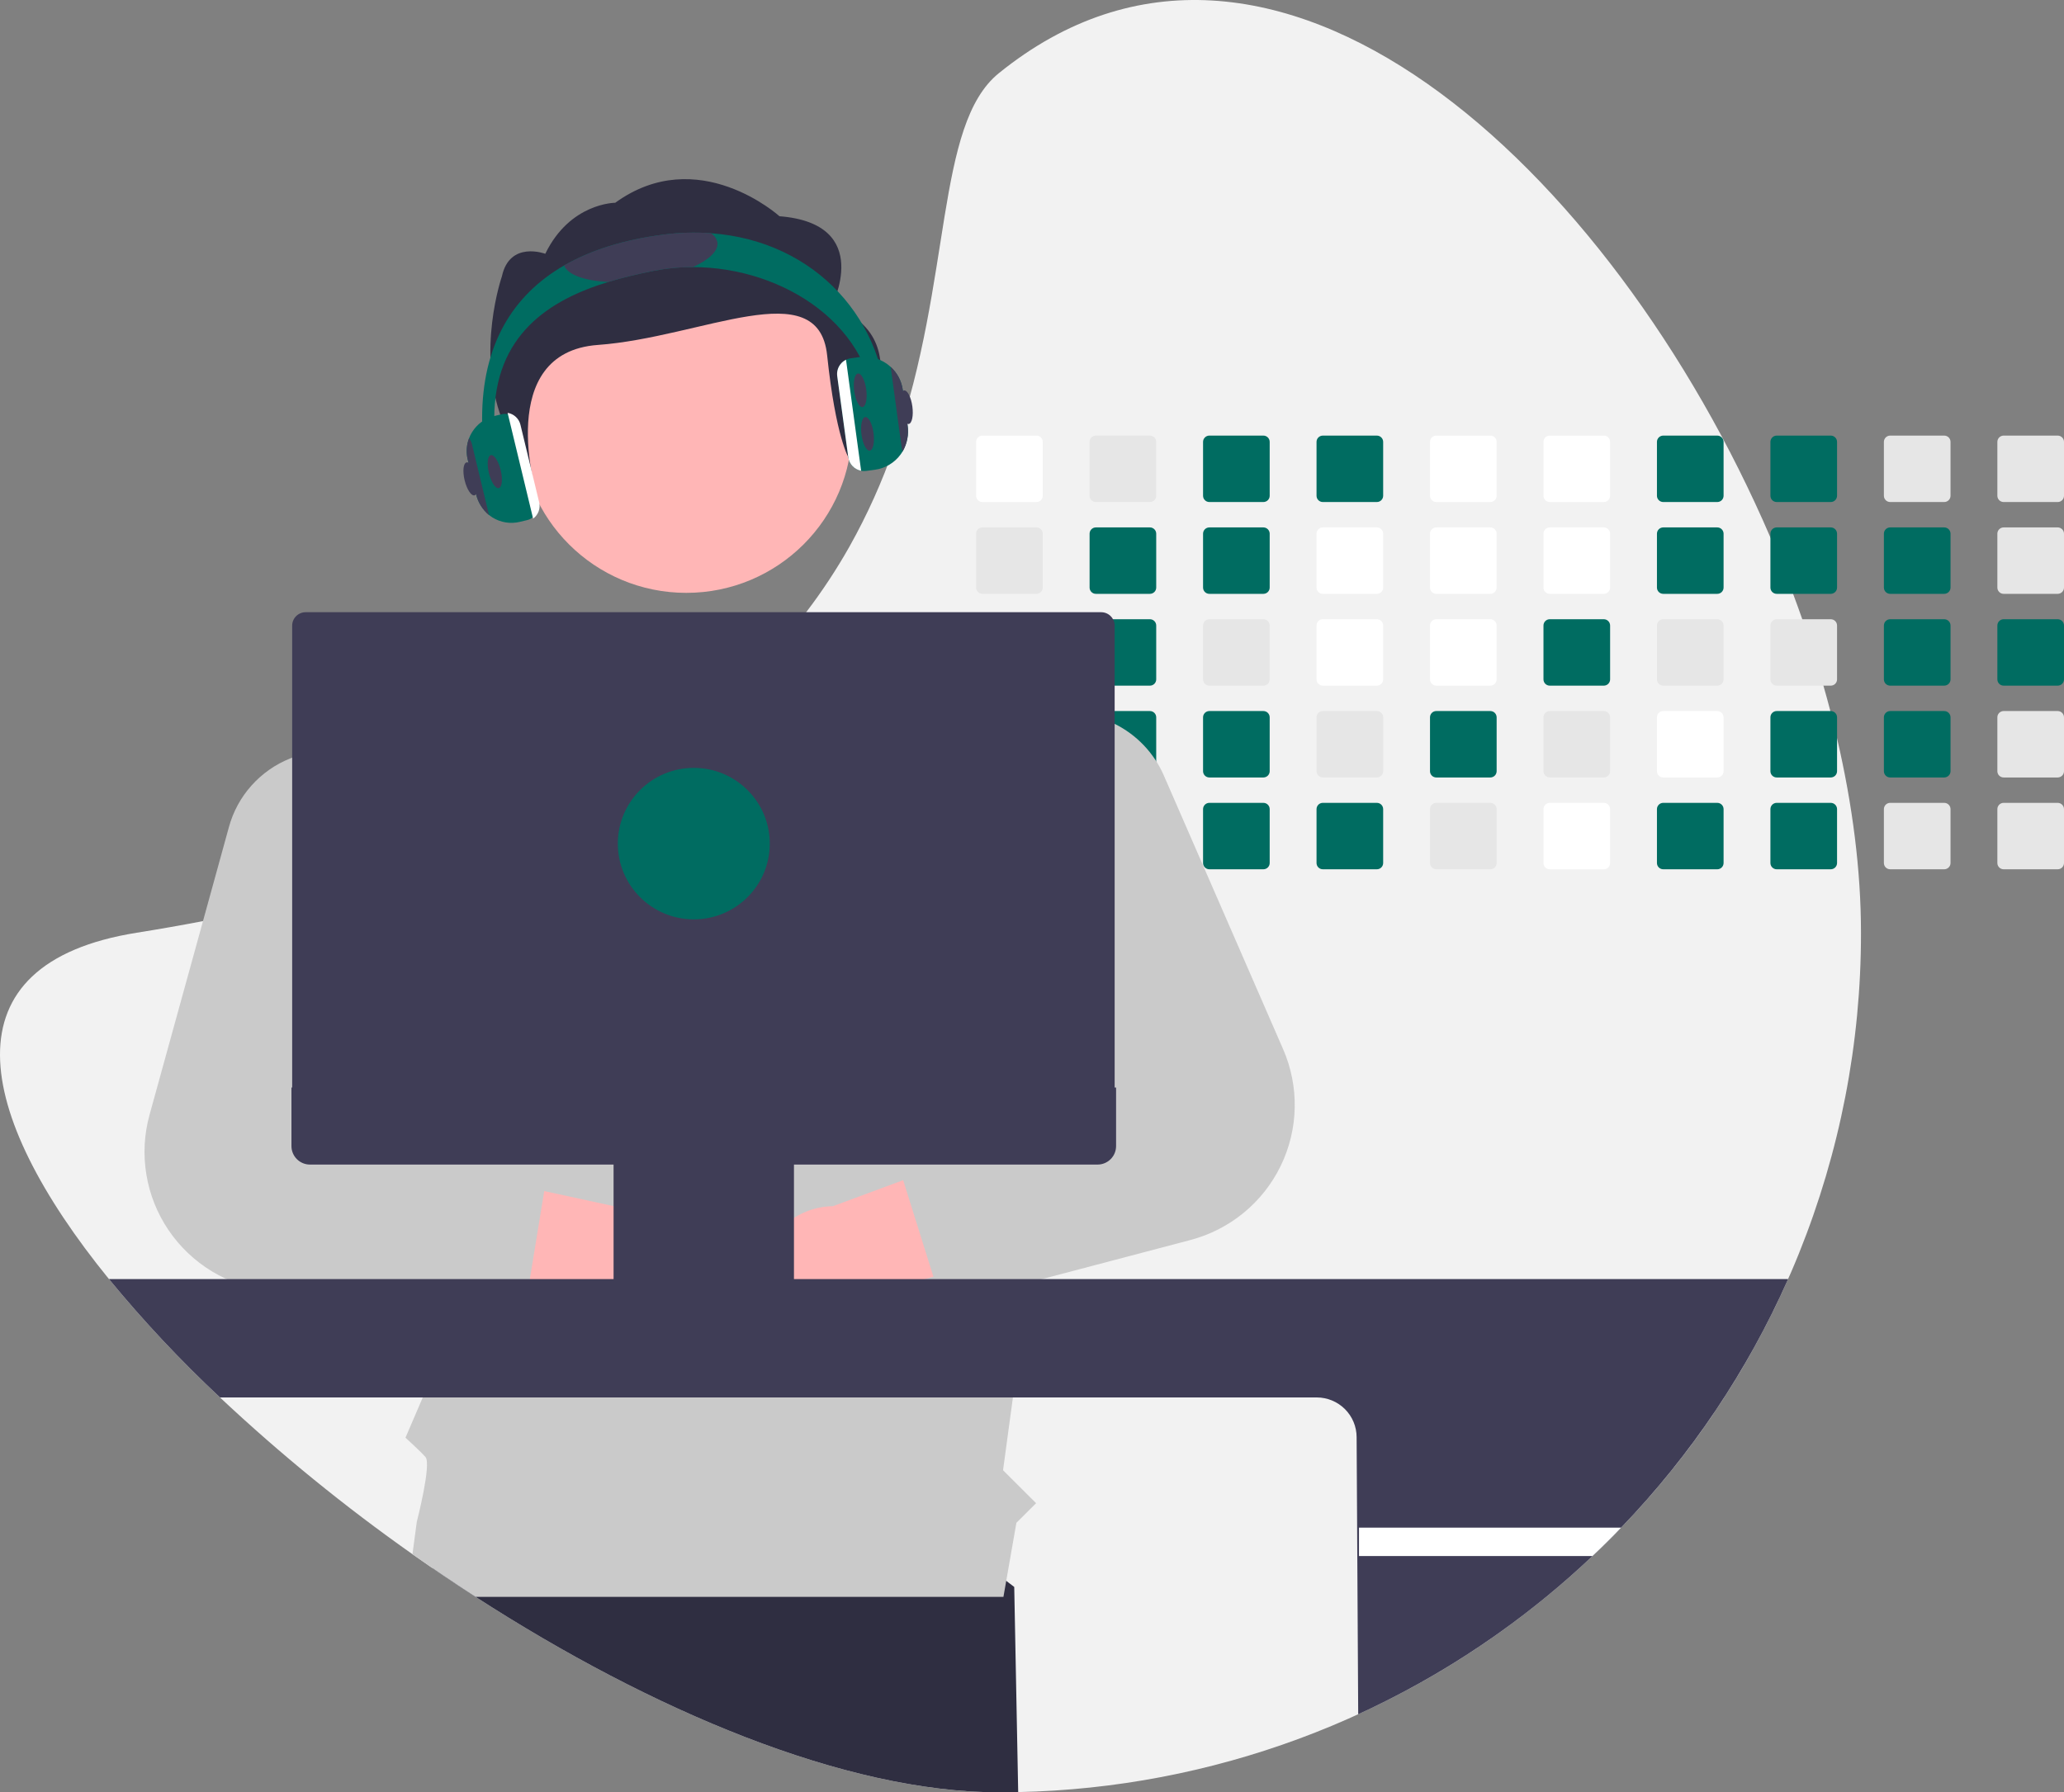 <svg width="213" height="185" viewBox="0 0 213 185" fill="none" xmlns="http://www.w3.org/2000/svg">
<rect x="0" y="0" width="213" height="185" fill="#808080" stroke="none"/>
<g clip-path="url(#clip0_415_184)">
<path d="M192.049 96.277C192.077 119.169 183.203 141.18 167.294 157.683C166.335 158.684 165.35 159.662 164.339 160.615C162.799 162.076 161.207 163.48 159.563 164.828C144.188 177.46 124.992 184.558 105.075 184.978C104.411 184.992 103.745 185 103.076 185C87.192 185 67.212 176.539 49.081 164.828C47.581 163.859 46.094 162.867 44.621 161.853C43.932 161.384 43.247 160.908 42.565 160.425C35.572 155.501 28.934 150.094 22.701 144.243C18.62 140.424 14.793 136.343 11.244 132.027C-2.688 114.891 -5.76 99.451 14.101 96.277C16.453 95.902 18.735 95.502 20.948 95.076C24.154 94.462 27.221 93.798 30.151 93.085C34.098 92.129 37.806 91.092 41.275 89.974C42.442 89.599 43.583 89.217 44.696 88.828C61.16 83.062 72.178 75.543 79.679 67.384C80.951 66.003 82.124 64.606 83.197 63.191C84.84 61.039 86.332 58.776 87.662 56.419C89.499 53.144 91.042 49.714 92.273 46.168L92.341 45.973C98.308 28.808 96.493 12.885 103.076 7.556C131.22 -15.226 166.257 17.218 182.703 55.478C183.532 57.406 184.312 59.345 185.042 61.296C185.37 62.168 185.686 63.041 185.991 63.916C186.793 66.196 187.52 68.481 188.172 70.773C188.423 71.647 188.662 72.52 188.889 73.393C189.132 74.334 189.364 75.273 189.58 76.212C191.18 83.087 192.049 89.867 192.049 96.277Z" fill="#F2F2F2"/>
<path d="M105.075 184.978C104.411 184.993 103.745 185 103.076 185C87.192 185 67.212 176.54 49.081 164.828C47.581 163.859 46.094 162.867 44.621 161.853L45.913 154.012L85.033 148.833L104.667 163.804L105.075 184.978Z" fill="#2F2E41"/>
<path d="M106.958 44.962H101.384C101.211 44.962 101.045 45.031 100.923 45.152C100.801 45.274 100.732 45.439 100.732 45.611V51.172C100.733 51.258 100.749 51.342 100.782 51.42C100.815 51.499 100.863 51.571 100.923 51.63C100.984 51.691 101.056 51.738 101.135 51.771C101.214 51.803 101.298 51.819 101.384 51.819H106.958C107.13 51.819 107.296 51.751 107.418 51.63C107.54 51.509 107.609 51.344 107.609 51.172V45.611C107.609 45.439 107.54 45.274 107.418 45.153C107.296 45.031 107.131 44.962 106.958 44.962Z" fill="white"/>
<path d="M106.958 54.439H101.384C101.211 54.439 101.045 54.507 100.923 54.629C100.801 54.751 100.732 54.916 100.732 55.088V60.649C100.733 60.734 100.749 60.819 100.782 60.897C100.815 60.976 100.863 61.047 100.923 61.107C100.984 61.167 101.056 61.215 101.135 61.248C101.214 61.28 101.298 61.296 101.384 61.296H106.958C107.13 61.296 107.296 61.228 107.418 61.107C107.54 60.986 107.609 60.821 107.609 60.649V55.088C107.609 54.916 107.54 54.751 107.418 54.63C107.296 54.508 107.131 54.439 106.958 54.439Z" fill="#E6E6E6"/>
<path d="M106.958 63.916H101.384C101.211 63.916 101.045 63.984 100.923 64.106C100.801 64.228 100.732 64.393 100.732 64.565V70.124C100.732 70.209 100.749 70.294 100.782 70.373C100.814 70.451 100.862 70.523 100.923 70.583C100.983 70.644 101.055 70.691 101.134 70.724C101.213 70.757 101.298 70.773 101.384 70.773H106.958C107.131 70.773 107.296 70.705 107.418 70.583C107.54 70.461 107.609 70.296 107.609 70.124V64.565C107.609 64.393 107.54 64.228 107.418 64.106C107.296 63.985 107.131 63.916 106.958 63.916Z" fill="#E6E6E6"/>
<path d="M107.599 73.927C107.571 73.778 107.492 73.642 107.375 73.545C107.258 73.447 107.111 73.393 106.958 73.393H101.384C101.211 73.393 101.045 73.461 100.923 73.583C100.801 73.705 100.732 73.87 100.732 74.042V79.601C100.732 79.686 100.749 79.77 100.782 79.849C100.814 79.928 100.862 80 100.923 80.06C100.983 80.121 101.055 80.168 101.134 80.201C101.213 80.233 101.298 80.25 101.384 80.25H106.958C107.131 80.25 107.296 80.181 107.418 80.06C107.54 79.938 107.609 79.773 107.609 79.601V74.042C107.61 74.003 107.606 73.965 107.599 73.927Z" fill="#E6E6E6"/>
<path d="M107.211 82.919C107.131 82.886 107.045 82.869 106.958 82.87H101.383C101.298 82.869 101.213 82.886 101.134 82.919C101.055 82.951 100.983 82.999 100.923 83.059C100.862 83.12 100.814 83.191 100.782 83.27C100.749 83.349 100.732 83.433 100.732 83.519V89.078C100.732 89.163 100.749 89.248 100.781 89.326C100.814 89.405 100.862 89.477 100.922 89.537C100.983 89.598 101.055 89.646 101.134 89.678C101.213 89.711 101.298 89.727 101.383 89.727H106.958C107.131 89.727 107.296 89.658 107.418 89.537C107.54 89.415 107.609 89.25 107.609 89.078V83.519C107.609 83.391 107.571 83.266 107.5 83.16C107.429 83.053 107.329 82.97 107.211 82.919Z" fill="#E6E6E6"/>
<path d="M118.668 44.962H113.094C112.921 44.962 112.755 45.031 112.633 45.152C112.511 45.274 112.443 45.439 112.443 45.611V51.172C112.443 51.258 112.46 51.342 112.492 51.42C112.525 51.499 112.573 51.571 112.634 51.63C112.694 51.691 112.766 51.738 112.845 51.771C112.924 51.803 113.008 51.819 113.094 51.819H118.668C118.84 51.819 119.006 51.751 119.128 51.63C119.25 51.509 119.319 51.344 119.319 51.172V45.611C119.319 45.439 119.25 45.274 119.128 45.153C119.006 45.031 118.841 44.962 118.668 44.962Z" fill="#E6E6E6"/>
<path d="M118.668 54.439H113.094C112.921 54.439 112.755 54.507 112.633 54.629C112.511 54.751 112.443 54.916 112.443 55.088V60.649C112.443 60.734 112.46 60.819 112.492 60.897C112.525 60.976 112.573 61.047 112.634 61.107C112.694 61.167 112.766 61.215 112.845 61.248C112.924 61.28 113.008 61.296 113.094 61.296H118.668C118.84 61.296 119.006 61.228 119.128 61.107C119.25 60.986 119.319 60.821 119.319 60.649V55.088C119.319 54.916 119.25 54.751 119.128 54.63C119.006 54.508 118.841 54.439 118.668 54.439Z" fill="#006C61"/>
<path d="M118.668 63.916H113.094C112.921 63.916 112.755 63.984 112.633 64.106C112.511 64.228 112.443 64.393 112.443 64.565V70.124C112.442 70.209 112.459 70.294 112.492 70.373C112.524 70.451 112.572 70.523 112.633 70.583C112.693 70.644 112.765 70.691 112.844 70.724C112.923 70.757 113.008 70.773 113.094 70.773H118.668C118.841 70.773 119.006 70.705 119.128 70.583C119.251 70.461 119.319 70.296 119.319 70.124V64.565C119.319 64.393 119.25 64.228 119.128 64.106C119.006 63.985 118.841 63.916 118.668 63.916Z" fill="#006C61"/>
<path d="M118.668 73.393H113.094C112.957 73.393 112.824 73.436 112.713 73.516C112.603 73.595 112.52 73.708 112.478 73.837C112.454 73.903 112.443 73.972 112.443 74.042V79.601C112.442 79.686 112.459 79.77 112.492 79.849C112.524 79.928 112.572 80 112.633 80.06C112.693 80.121 112.765 80.168 112.844 80.201C112.923 80.233 113.008 80.25 113.094 80.25H118.668C118.841 80.25 119.006 80.181 119.128 80.06C119.251 79.938 119.319 79.773 119.319 79.601V74.042C119.319 73.87 119.25 73.705 119.128 73.583C119.006 73.462 118.841 73.393 118.668 73.393Z" fill="#006C61"/>
<path d="M118.668 82.87H113.094C113.008 82.869 112.923 82.886 112.844 82.919C112.765 82.951 112.693 82.999 112.633 83.059C112.572 83.12 112.524 83.191 112.492 83.27C112.459 83.349 112.442 83.433 112.443 83.519V89.078C112.442 89.163 112.459 89.247 112.492 89.326C112.524 89.405 112.572 89.477 112.633 89.537C112.693 89.597 112.765 89.645 112.844 89.678C112.923 89.71 113.008 89.727 113.094 89.727H118.668C118.841 89.727 119.006 89.658 119.128 89.537C119.251 89.415 119.319 89.25 119.319 89.078V83.519C119.319 83.347 119.251 83.181 119.128 83.06C119.006 82.938 118.841 82.87 118.668 82.87Z" fill="#E6E6E6"/>
<path d="M130.378 44.962H124.804C124.631 44.962 124.465 45.031 124.343 45.152C124.221 45.274 124.153 45.439 124.153 45.611V51.172C124.153 51.258 124.17 51.342 124.202 51.42C124.235 51.499 124.283 51.571 124.344 51.63C124.404 51.691 124.476 51.738 124.555 51.771C124.634 51.803 124.718 51.819 124.804 51.819H130.378C130.551 51.819 130.716 51.751 130.838 51.63C130.96 51.509 131.029 51.344 131.029 51.172V45.611C131.029 45.439 130.96 45.274 130.838 45.153C130.716 45.031 130.551 44.962 130.378 44.962Z" fill="#006C61"/>
<path d="M130.378 54.439H124.804C124.631 54.439 124.465 54.507 124.343 54.629C124.221 54.751 124.153 54.916 124.153 55.088V60.649C124.153 60.734 124.17 60.819 124.202 60.897C124.235 60.976 124.283 61.047 124.344 61.107C124.404 61.167 124.476 61.215 124.555 61.248C124.634 61.28 124.718 61.296 124.804 61.296H130.378C130.551 61.296 130.716 61.228 130.838 61.107C130.96 60.986 131.029 60.821 131.029 60.649V55.088C131.029 54.916 130.96 54.751 130.838 54.63C130.716 54.508 130.551 54.439 130.378 54.439Z" fill="#006C61"/>
<path d="M130.378 63.916H124.804C124.631 63.916 124.465 63.984 124.343 64.106C124.221 64.228 124.153 64.393 124.153 64.565V70.124C124.152 70.209 124.169 70.294 124.202 70.373C124.234 70.451 124.282 70.523 124.343 70.583C124.403 70.644 124.475 70.691 124.554 70.724C124.633 70.757 124.718 70.773 124.804 70.773H130.378C130.551 70.773 130.716 70.705 130.839 70.583C130.961 70.461 131.029 70.296 131.029 70.124V64.565C131.029 64.393 130.96 64.228 130.838 64.106C130.716 63.985 130.551 63.916 130.378 63.916Z" fill="#E6E6E6"/>
<path d="M130.378 73.393H124.804C124.631 73.393 124.465 73.461 124.343 73.583C124.221 73.705 124.153 73.87 124.153 74.042V79.601C124.152 79.686 124.169 79.77 124.202 79.849C124.234 79.928 124.282 80 124.343 80.06C124.403 80.121 124.475 80.168 124.554 80.201C124.633 80.233 124.718 80.25 124.804 80.25H130.378C130.551 80.25 130.716 80.181 130.839 80.06C130.961 79.938 131.029 79.773 131.029 79.601V74.042C131.029 73.87 130.96 73.705 130.838 73.583C130.716 73.462 130.551 73.393 130.378 73.393Z" fill="#006C61"/>
<path d="M130.378 82.87H124.804C124.718 82.869 124.633 82.886 124.554 82.919C124.475 82.951 124.403 82.999 124.343 83.059C124.282 83.12 124.234 83.191 124.202 83.27C124.169 83.349 124.152 83.433 124.153 83.519V89.078C124.152 89.163 124.169 89.247 124.202 89.326C124.234 89.405 124.282 89.477 124.343 89.537C124.403 89.597 124.475 89.645 124.554 89.678C124.633 89.71 124.718 89.727 124.804 89.727H130.378C130.551 89.727 130.716 89.658 130.839 89.537C130.961 89.415 131.029 89.25 131.029 89.078V83.519C131.029 83.347 130.961 83.181 130.839 83.06C130.716 82.938 130.551 82.87 130.378 82.87Z" fill="#006C61"/>
<path d="M142.088 44.962H136.514C136.341 44.962 136.176 45.031 136.053 45.152C135.931 45.274 135.863 45.439 135.863 45.611V51.172C135.863 51.258 135.88 51.342 135.912 51.42C135.945 51.499 135.993 51.571 136.054 51.63C136.114 51.691 136.186 51.738 136.265 51.771C136.344 51.803 136.428 51.819 136.514 51.819H142.088C142.261 51.819 142.426 51.751 142.548 51.63C142.67 51.509 142.739 51.344 142.739 51.172V45.611C142.739 45.439 142.67 45.274 142.548 45.153C142.426 45.031 142.261 44.962 142.088 44.962Z" fill="#006C61"/>
<path d="M142.088 54.439H136.514C136.341 54.439 136.176 54.507 136.053 54.629C135.931 54.751 135.863 54.916 135.863 55.088V60.649C135.863 60.734 135.88 60.819 135.912 60.897C135.945 60.976 135.993 61.047 136.054 61.107C136.114 61.167 136.186 61.215 136.265 61.248C136.344 61.28 136.428 61.296 136.514 61.296H142.088C142.261 61.296 142.426 61.228 142.548 61.107C142.67 60.986 142.739 60.821 142.739 60.649V55.088C142.739 54.916 142.67 54.751 142.548 54.63C142.426 54.508 142.261 54.439 142.088 54.439Z" fill="white"/>
<path d="M142.088 63.916H136.514C136.341 63.916 136.176 63.984 136.053 64.106C135.931 64.228 135.863 64.393 135.863 64.565V70.124C135.863 70.209 135.879 70.294 135.912 70.373C135.945 70.451 135.993 70.523 136.053 70.583C136.113 70.644 136.185 70.691 136.264 70.724C136.343 70.757 136.428 70.773 136.514 70.773H142.088C142.261 70.773 142.427 70.705 142.549 70.583C142.671 70.461 142.739 70.296 142.739 70.124V64.565C142.739 64.393 142.67 64.228 142.548 64.106C142.426 63.985 142.261 63.916 142.088 63.916Z" fill="white"/>
<path d="M142.088 73.393H136.514C136.341 73.393 136.176 73.461 136.053 73.583C135.931 73.705 135.863 73.87 135.863 74.042V79.601C135.863 79.686 135.879 79.77 135.912 79.849C135.945 79.928 135.993 80 136.053 80.06C136.113 80.121 136.185 80.168 136.264 80.201C136.343 80.233 136.428 80.25 136.514 80.25H142.088C142.261 80.25 142.427 80.181 142.549 80.06C142.671 79.938 142.739 79.773 142.739 79.601V74.042C142.739 73.87 142.67 73.705 142.548 73.583C142.426 73.462 142.261 73.393 142.088 73.393Z" fill="#E6E6E6"/>
<path d="M142.088 82.87H136.514C136.428 82.869 136.343 82.886 136.264 82.919C136.185 82.951 136.113 82.999 136.053 83.059C135.993 83.12 135.945 83.191 135.912 83.27C135.879 83.349 135.863 83.433 135.863 83.519V89.078C135.863 89.163 135.879 89.247 135.912 89.326C135.945 89.405 135.993 89.477 136.053 89.537C136.113 89.597 136.185 89.645 136.264 89.678C136.343 89.71 136.428 89.727 136.514 89.727H142.088C142.261 89.727 142.427 89.658 142.549 89.537C142.671 89.415 142.739 89.25 142.739 89.078V83.519C142.739 83.347 142.671 83.181 142.549 83.06C142.427 82.938 142.261 82.87 142.088 82.87Z" fill="#006C61"/>
<path d="M153.798 44.962H148.221C148.049 44.963 147.884 45.031 147.762 45.153C147.641 45.275 147.573 45.44 147.573 45.611V51.172C147.573 51.344 147.641 51.508 147.763 51.63C147.884 51.751 148.049 51.819 148.221 51.819H153.798C153.971 51.819 154.136 51.751 154.258 51.63C154.38 51.509 154.449 51.344 154.45 51.172V45.611C154.449 45.439 154.38 45.274 154.258 45.153C154.136 45.031 153.971 44.962 153.798 44.962Z" fill="white"/>
<path d="M153.798 54.439H148.221C148.049 54.44 147.884 54.508 147.762 54.63C147.641 54.752 147.573 54.916 147.573 55.088V60.649C147.573 60.821 147.641 60.985 147.763 61.107C147.884 61.228 148.049 61.296 148.221 61.296H153.798C153.971 61.296 154.136 61.228 154.258 61.107C154.38 60.986 154.449 60.821 154.45 60.649V55.088C154.449 54.916 154.38 54.751 154.258 54.63C154.136 54.508 153.971 54.439 153.798 54.439Z" fill="white"/>
<path d="M153.798 63.916H148.221C148.049 63.916 147.884 63.985 147.762 64.107C147.641 64.228 147.573 64.393 147.573 64.565V70.124C147.572 70.209 147.589 70.293 147.622 70.372C147.654 70.451 147.702 70.522 147.762 70.582C147.822 70.643 147.894 70.691 147.973 70.723C148.051 70.756 148.136 70.773 148.221 70.773H153.798C153.971 70.773 154.137 70.705 154.259 70.583C154.381 70.461 154.449 70.296 154.45 70.124V64.565C154.449 64.393 154.38 64.228 154.258 64.106C154.136 63.985 153.971 63.916 153.798 63.916Z" fill="white"/>
<path d="M153.798 73.393H148.221C148.049 73.393 147.884 73.462 147.762 73.584C147.641 73.705 147.573 73.87 147.573 74.042V79.601C147.572 79.686 147.589 79.77 147.622 79.849C147.654 79.928 147.702 79.999 147.762 80.059C147.822 80.12 147.894 80.168 147.973 80.2C148.051 80.233 148.136 80.25 148.221 80.25H153.798C153.971 80.25 154.137 80.181 154.259 80.06C154.381 79.938 154.449 79.773 154.45 79.601V74.042C154.449 73.87 154.38 73.705 154.258 73.583C154.136 73.462 153.971 73.393 153.798 73.393Z" fill="#006C61"/>
<path d="M153.798 82.87H148.221C148.136 82.87 148.051 82.886 147.973 82.919C147.894 82.952 147.822 83 147.762 83.06C147.702 83.12 147.654 83.192 147.622 83.271C147.589 83.349 147.572 83.434 147.573 83.519V89.078C147.572 89.163 147.589 89.247 147.622 89.326C147.654 89.404 147.702 89.476 147.762 89.536C147.822 89.597 147.894 89.644 147.973 89.677C148.051 89.71 148.136 89.727 148.221 89.727H153.798C153.971 89.727 154.137 89.658 154.259 89.537C154.381 89.415 154.449 89.25 154.45 89.078V83.519C154.449 83.347 154.381 83.181 154.259 83.06C154.137 82.938 153.971 82.87 153.798 82.87Z" fill="#E6E6E6"/>
<path d="M165.509 44.962H159.931C159.759 44.963 159.594 45.031 159.473 45.153C159.351 45.275 159.283 45.44 159.283 45.611V51.172C159.283 51.344 159.351 51.508 159.473 51.63C159.594 51.751 159.759 51.819 159.931 51.819H165.509C165.681 51.819 165.846 51.751 165.968 51.63C166.09 51.509 166.159 51.344 166.16 51.172V45.611C166.159 45.439 166.09 45.274 165.968 45.153C165.846 45.031 165.681 44.962 165.509 44.962Z" fill="white"/>
<path d="M165.509 54.439H159.931C159.759 54.44 159.594 54.508 159.473 54.63C159.351 54.752 159.283 54.916 159.283 55.088V60.649C159.283 60.821 159.351 60.985 159.473 61.107C159.594 61.228 159.759 61.296 159.931 61.296H165.509C165.681 61.296 165.846 61.228 165.968 61.107C166.09 60.986 166.159 60.821 166.16 60.649V55.088C166.159 54.916 166.09 54.751 165.968 54.63C165.846 54.508 165.681 54.439 165.509 54.439Z" fill="white"/>
<path d="M165.509 63.916H159.931C159.759 63.916 159.594 63.985 159.473 64.107C159.351 64.228 159.283 64.393 159.283 64.565V70.124C159.283 70.209 159.299 70.293 159.332 70.372C159.364 70.451 159.412 70.522 159.472 70.582C159.532 70.643 159.604 70.691 159.683 70.723C159.762 70.756 159.846 70.773 159.931 70.773H165.509C165.681 70.773 165.847 70.704 165.969 70.583C166.091 70.461 166.16 70.296 166.16 70.124V64.565C166.159 64.393 166.09 64.228 165.968 64.106C165.846 63.985 165.681 63.916 165.509 63.916Z" fill="#006C61"/>
<path d="M165.509 73.393H159.931C159.759 73.393 159.594 73.462 159.473 73.584C159.351 73.705 159.283 73.87 159.283 74.042V79.601C159.283 79.686 159.299 79.77 159.332 79.849C159.364 79.928 159.412 79.999 159.472 80.059C159.532 80.12 159.604 80.168 159.683 80.2C159.762 80.233 159.846 80.25 159.931 80.25H165.509C165.681 80.25 165.847 80.181 165.969 80.06C166.091 79.938 166.16 79.773 166.16 79.601V74.042C166.159 73.87 166.09 73.705 165.968 73.583C165.846 73.462 165.681 73.393 165.509 73.393Z" fill="#E6E6E6"/>
<path d="M165.509 82.87H159.931C159.846 82.87 159.762 82.886 159.683 82.919C159.604 82.952 159.532 83 159.472 83.06C159.412 83.12 159.364 83.192 159.332 83.271C159.299 83.349 159.283 83.434 159.283 83.519V89.078C159.283 89.163 159.299 89.247 159.332 89.326C159.364 89.404 159.412 89.476 159.472 89.536C159.532 89.597 159.604 89.644 159.683 89.677C159.762 89.71 159.846 89.727 159.931 89.727H165.509C165.681 89.727 165.847 89.658 165.969 89.537C166.091 89.415 166.16 89.25 166.16 89.078V83.519C166.16 83.347 166.091 83.181 165.969 83.06C165.847 82.938 165.681 82.87 165.509 82.87Z" fill="white"/>
<path d="M177.219 44.962H171.642C171.469 44.963 171.304 45.031 171.183 45.153C171.061 45.275 170.993 45.44 170.993 45.611V51.172C170.993 51.344 171.061 51.508 171.183 51.63C171.305 51.751 171.47 51.819 171.642 51.819H177.219C177.391 51.819 177.556 51.751 177.678 51.63C177.8 51.509 177.869 51.344 177.87 51.172V45.611C177.869 45.439 177.8 45.274 177.678 45.153C177.556 45.031 177.391 44.962 177.219 44.962Z" fill="#006C61"/>
<path d="M177.219 54.439H171.642C171.469 54.44 171.304 54.508 171.183 54.63C171.061 54.752 170.993 54.916 170.993 55.088V60.649C170.993 60.821 171.061 60.985 171.183 61.107C171.305 61.228 171.47 61.296 171.642 61.296H177.219C177.391 61.296 177.556 61.228 177.678 61.107C177.8 60.986 177.869 60.821 177.87 60.649V55.088C177.869 54.916 177.8 54.751 177.678 54.63C177.556 54.508 177.391 54.439 177.219 54.439Z" fill="#006C61"/>
<path d="M177.219 63.916H171.642C171.469 63.916 171.304 63.985 171.183 64.107C171.061 64.228 170.993 64.393 170.993 64.565V70.124C170.993 70.209 171.009 70.293 171.042 70.372C171.074 70.451 171.122 70.522 171.182 70.582C171.242 70.643 171.314 70.691 171.393 70.723C171.472 70.756 171.556 70.773 171.642 70.773H177.219C177.391 70.773 177.557 70.704 177.679 70.583C177.801 70.461 177.87 70.296 177.87 70.124V64.565C177.869 64.393 177.8 64.228 177.678 64.106C177.556 63.985 177.391 63.916 177.219 63.916Z" fill="#E6E6E6"/>
<path d="M177.219 73.393H171.642C171.469 73.393 171.304 73.462 171.183 73.584C171.061 73.705 170.993 73.87 170.993 74.042V79.601C170.993 79.686 171.009 79.77 171.042 79.849C171.074 79.928 171.122 79.999 171.182 80.059C171.242 80.12 171.314 80.168 171.393 80.2C171.472 80.233 171.556 80.25 171.642 80.25H177.219C177.391 80.25 177.557 80.181 177.679 80.06C177.801 79.938 177.87 79.773 177.87 79.601V74.042C177.869 73.87 177.8 73.705 177.678 73.583C177.556 73.462 177.391 73.393 177.219 73.393Z" fill="white"/>
<path d="M177.219 82.87H171.642C171.556 82.87 171.472 82.886 171.393 82.919C171.314 82.952 171.242 83 171.182 83.06C171.122 83.12 171.074 83.192 171.042 83.271C171.009 83.349 170.993 83.434 170.993 83.519V89.078C170.993 89.163 171.009 89.247 171.042 89.326C171.074 89.404 171.122 89.476 171.182 89.536C171.242 89.597 171.314 89.644 171.393 89.677C171.472 89.71 171.556 89.727 171.642 89.727H177.219C177.391 89.727 177.557 89.658 177.679 89.537C177.801 89.415 177.87 89.25 177.87 89.078V83.519C177.87 83.347 177.801 83.181 177.679 83.06C177.557 82.938 177.391 82.87 177.219 82.87Z" fill="#006C61"/>
<path d="M188.929 44.962H183.352C183.179 44.963 183.014 45.031 182.893 45.153C182.771 45.275 182.703 45.44 182.703 45.611V51.172C182.703 51.344 182.771 51.508 182.893 51.63C183.015 51.751 183.18 51.819 183.352 51.819H188.929C189.101 51.819 189.266 51.751 189.388 51.63C189.51 51.509 189.579 51.344 189.58 51.172V45.611C189.579 45.439 189.511 45.274 189.389 45.153C189.267 45.031 189.101 44.962 188.929 44.962Z" fill="#006C61"/>
<path d="M188.929 54.439H183.352C183.179 54.44 183.014 54.508 182.893 54.63C182.771 54.752 182.703 54.916 182.703 55.088V60.649C182.703 60.821 182.771 60.985 182.893 61.107C183.015 61.228 183.18 61.296 183.352 61.296H188.929C189.101 61.296 189.266 61.228 189.388 61.107C189.51 60.986 189.579 60.821 189.58 60.649V55.088C189.579 54.916 189.511 54.751 189.389 54.63C189.267 54.508 189.101 54.439 188.929 54.439Z" fill="#006C61"/>
<path d="M188.929 63.916H183.352C183.179 63.916 183.014 63.985 182.893 64.107C182.771 64.228 182.703 64.393 182.703 64.565V70.124C182.703 70.209 182.719 70.293 182.752 70.372C182.784 70.451 182.832 70.522 182.892 70.582C182.953 70.643 183.024 70.691 183.103 70.723C183.182 70.756 183.266 70.773 183.352 70.773H188.929C189.101 70.773 189.267 70.704 189.389 70.583C189.511 70.461 189.58 70.296 189.58 70.124V64.565C189.579 64.393 189.511 64.228 189.389 64.106C189.267 63.985 189.101 63.916 188.929 63.916Z" fill="#E6E6E6"/>
<path d="M188.929 73.393H183.352C183.179 73.393 183.014 73.462 182.893 73.584C182.771 73.705 182.703 73.87 182.703 74.042V79.601C182.703 79.686 182.719 79.77 182.752 79.849C182.784 79.928 182.832 79.999 182.892 80.059C182.953 80.12 183.024 80.168 183.103 80.2C183.182 80.233 183.266 80.25 183.352 80.25H188.929C189.101 80.25 189.267 80.181 189.389 80.06C189.511 79.938 189.58 79.773 189.58 79.601V74.042C189.579 73.87 189.511 73.705 189.389 73.583C189.267 73.462 189.101 73.393 188.929 73.393Z" fill="#006C61"/>
<path d="M188.929 82.87H183.352C183.266 82.87 183.182 82.886 183.103 82.919C183.024 82.952 182.953 83 182.892 83.06C182.832 83.12 182.784 83.192 182.752 83.271C182.719 83.349 182.703 83.434 182.703 83.519V89.078C182.703 89.163 182.719 89.247 182.752 89.326C182.784 89.404 182.832 89.476 182.892 89.536C182.953 89.597 183.024 89.644 183.103 89.677C183.182 89.71 183.266 89.727 183.352 89.727H188.929C189.101 89.727 189.267 89.658 189.389 89.537C189.511 89.415 189.58 89.25 189.58 89.078V83.519C189.58 83.347 189.511 83.181 189.389 83.06C189.267 82.938 189.101 82.87 188.929 82.87Z" fill="#006C61"/>
<path d="M200.639 44.962H195.062C194.889 44.963 194.724 45.031 194.603 45.153C194.481 45.275 194.413 45.44 194.413 45.611V51.172C194.413 51.344 194.481 51.508 194.603 51.63C194.725 51.751 194.89 51.819 195.062 51.819H200.639C200.811 51.819 200.976 51.751 201.098 51.63C201.22 51.509 201.289 51.344 201.29 51.172V45.611C201.289 45.439 201.221 45.274 201.099 45.153C200.977 45.031 200.811 44.962 200.639 44.962Z" fill="#E6E6E6"/>
<path d="M200.639 54.439H195.062C194.889 54.44 194.724 54.508 194.603 54.63C194.481 54.752 194.413 54.916 194.413 55.088V60.649C194.413 60.821 194.481 60.985 194.603 61.107C194.725 61.228 194.89 61.296 195.062 61.296H200.639C200.811 61.296 200.976 61.228 201.098 61.107C201.22 60.986 201.289 60.821 201.29 60.649V55.088C201.289 54.916 201.221 54.751 201.099 54.63C200.977 54.508 200.811 54.439 200.639 54.439Z" fill="#006C61"/>
<path d="M200.639 63.916H195.062C194.889 63.916 194.724 63.985 194.603 64.107C194.481 64.228 194.413 64.393 194.413 64.565V70.124C194.413 70.209 194.429 70.293 194.462 70.372C194.494 70.451 194.542 70.522 194.602 70.582C194.663 70.643 194.734 70.691 194.813 70.723C194.892 70.756 194.976 70.773 195.062 70.773H200.639C200.811 70.773 200.977 70.704 201.099 70.583C201.221 70.461 201.29 70.296 201.29 70.124V64.565C201.289 64.393 201.221 64.228 201.099 64.106C200.977 63.985 200.811 63.916 200.639 63.916Z" fill="#006C61"/>
<path d="M200.639 73.393H195.062C194.889 73.393 194.724 73.462 194.603 73.584C194.481 73.705 194.413 73.87 194.413 74.042V79.601C194.413 79.686 194.429 79.77 194.462 79.849C194.494 79.928 194.542 79.999 194.602 80.059C194.663 80.12 194.734 80.168 194.813 80.2C194.892 80.233 194.976 80.25 195.062 80.25H200.639C200.811 80.25 200.977 80.181 201.099 80.06C201.221 79.938 201.29 79.773 201.29 79.601V74.042C201.289 73.87 201.221 73.705 201.099 73.583C200.977 73.462 200.811 73.393 200.639 73.393Z" fill="#006C61"/>
<path d="M200.639 82.87H195.062C194.976 82.87 194.892 82.886 194.813 82.919C194.734 82.952 194.663 83 194.602 83.06C194.542 83.12 194.494 83.192 194.462 83.271C194.429 83.349 194.413 83.434 194.413 83.519V89.078C194.413 89.163 194.429 89.247 194.462 89.326C194.494 89.404 194.542 89.476 194.602 89.536C194.663 89.597 194.734 89.644 194.813 89.677C194.892 89.71 194.976 89.727 195.062 89.727H200.639C200.811 89.727 200.977 89.658 201.099 89.537C201.221 89.415 201.29 89.25 201.29 89.078V83.519C201.29 83.347 201.221 83.181 201.099 83.06C200.977 82.938 200.811 82.87 200.639 82.87Z" fill="#E6E6E6"/>
<path d="M212.349 44.962H206.772C206.6 44.963 206.435 45.031 206.313 45.153C206.191 45.275 206.123 45.44 206.123 45.611V51.172C206.123 51.344 206.192 51.508 206.313 51.63C206.435 51.751 206.6 51.819 206.772 51.819H212.349C212.521 51.819 212.686 51.751 212.808 51.63C212.931 51.509 212.999 51.344 213 51.172V45.611C212.999 45.439 212.931 45.274 212.809 45.153C212.687 45.031 212.521 44.962 212.349 44.962Z" fill="#E6E6E6"/>
<path d="M212.349 54.439H206.772C206.6 54.44 206.435 54.508 206.313 54.63C206.191 54.752 206.123 54.916 206.123 55.088V60.649C206.123 60.821 206.192 60.985 206.313 61.107C206.435 61.228 206.6 61.296 206.772 61.296H212.349C212.521 61.296 212.686 61.228 212.808 61.107C212.931 60.986 212.999 60.821 213 60.649V55.088C213 54.916 212.931 54.751 212.809 54.63C212.687 54.508 212.521 54.439 212.349 54.439Z" fill="#E6E6E6"/>
<path d="M212.349 63.916H206.772C206.6 63.916 206.435 63.985 206.313 64.107C206.191 64.228 206.123 64.393 206.123 64.565V70.124C206.123 70.209 206.14 70.293 206.172 70.372C206.205 70.451 206.252 70.522 206.312 70.582C206.373 70.643 206.444 70.691 206.523 70.723C206.602 70.756 206.686 70.773 206.772 70.773H212.349C212.522 70.773 212.687 70.704 212.809 70.583C212.931 70.461 213 70.296 213 70.124V64.565C213 64.393 212.931 64.228 212.809 64.106C212.687 63.985 212.521 63.916 212.349 63.916Z" fill="#006C61"/>
<path d="M212.349 73.393H206.772C206.6 73.393 206.435 73.462 206.313 73.584C206.191 73.705 206.123 73.87 206.123 74.042V79.601C206.123 79.686 206.14 79.77 206.172 79.849C206.205 79.928 206.252 79.999 206.312 80.059C206.373 80.12 206.444 80.168 206.523 80.2C206.602 80.233 206.686 80.25 206.772 80.25H212.349C212.522 80.25 212.687 80.181 212.809 80.06C212.931 79.938 213 79.773 213 79.601V74.042C212.999 73.87 212.931 73.705 212.809 73.583C212.687 73.462 212.521 73.393 212.349 73.393Z" fill="#E6E6E6"/>
<path d="M212.349 82.87H206.772C206.686 82.87 206.602 82.886 206.523 82.919C206.444 82.952 206.373 83 206.312 83.06C206.252 83.12 206.205 83.192 206.172 83.271C206.14 83.349 206.123 83.434 206.123 83.519V89.078C206.123 89.163 206.14 89.247 206.172 89.326C206.205 89.404 206.252 89.476 206.312 89.536C206.373 89.597 206.444 89.644 206.523 89.677C206.602 89.71 206.686 89.727 206.772 89.727H212.349C212.522 89.727 212.687 89.658 212.809 89.537C212.931 89.415 213 89.25 213 89.078V83.519C213 83.347 212.931 83.181 212.809 83.06C212.687 82.938 212.522 82.87 212.349 82.87Z" fill="#E6E6E6"/>
<path d="M84.17 164.828H84.013L84.147 164.81L84.17 164.828Z" fill="#2F2E41"/>
<path d="M70.825 61.195C80.275 61.195 87.935 53.556 87.935 44.134C87.935 34.711 80.275 27.072 70.825 27.072C61.376 27.072 53.715 34.711 53.715 44.134C53.715 53.556 61.376 61.195 70.825 61.195Z" fill="#FFB6B6"/>
<path d="M85.809 31.625C85.809 31.625 90.284 23.094 80.439 22.319C80.439 22.319 72.046 14.726 63.49 20.93C63.49 20.93 58.824 20.93 56.273 26.196C56.273 26.196 52.602 24.808 51.796 28.523C51.796 28.523 49.111 36.278 51.796 43.257C54.481 50.237 55.373 51.013 55.373 51.013C55.373 51.013 50.961 36.379 61.702 35.604C72.443 34.828 84.463 28.135 85.358 36.666C86.253 45.196 87.6 47.298 87.6 47.298C87.6 47.298 96.102 35.114 85.809 31.625Z" fill="#2F2E41"/>
<path d="M115.084 86.181L115.029 86.47L114.411 89.727L110.136 112.252L109.883 113.578L109.352 116.382L108.626 120.208L107.016 128.686L106.555 131.115L106.382 132.027L106.322 132.347L105.844 134.861L105.698 135.62L104.531 144.243L103.512 151.757L106.923 155.158L104.889 157.186L103.555 164.81L103.557 164.828H49.081C46.877 163.404 44.705 161.937 42.565 160.425L43.013 157.079C43.013 157.079 44.556 151.103 43.907 150.389C43.261 149.675 41.844 148.399 41.844 148.399L43.629 144.243L43.877 143.666L43.462 135.068L43.452 134.861L43.314 132.027L43.296 131.662L43.269 131.115L42.74 120.208L42.73 120.028L42.57 116.721L42.42 113.578L42.355 112.252L41.711 98.984L41.275 89.974L40.895 82.13L42.425 81.613L58.79 76.067L65.57 67.279L79.679 67.384L86.586 67.437L98.11 78.095L100.732 79.343L100.752 79.353L102.633 80.25L107.401 82.52L112.443 84.922L115.029 86.153L115.084 86.181Z" fill="#CACACA"/>
<path d="M67.393 139.232C66.359 139.631 65.25 139.8 64.144 139.725C63.037 139.651 61.961 139.336 60.99 138.802C60.019 138.268 59.177 137.528 58.524 136.634C57.871 135.741 57.422 134.716 57.209 133.63L30.524 129.855L39.8 119.391L63.719 124.581C65.571 124.345 67.445 124.795 68.987 125.845C70.528 126.896 71.629 128.473 72.082 130.279C72.535 132.085 72.308 133.994 71.444 135.644C70.579 137.294 69.138 138.57 67.393 139.232Z" fill="#FFB6B6"/>
<path d="M55.495 120.208C55 119.583 54.301 119.152 53.519 118.992L42.57 116.722L41.446 116.489C40.792 116.353 40.175 116.081 39.634 115.691C39.093 115.301 38.641 114.801 38.308 114.224C37.962 113.619 37.752 112.946 37.694 112.252C37.642 111.62 37.718 110.985 37.917 110.384L41.711 98.984L44.173 91.587C44.471 90.695 44.647 89.767 44.696 88.828C44.833 86.229 44.027 83.668 42.425 81.613C41.016 79.808 39.062 78.502 36.852 77.888C34.642 77.275 32.293 77.387 30.151 78.207C30.089 78.23 30.023 78.255 29.961 78.28C28.425 78.891 27.053 79.85 25.953 81.082C24.853 82.313 24.055 83.782 23.622 85.374L20.948 95.076L15.431 115.076C14.879 117.08 14.767 119.179 15.104 121.23C15.441 123.281 16.218 125.235 17.382 126.958C18.547 128.682 20.07 130.134 21.85 131.216C23.629 132.297 25.622 132.983 27.692 133.226L43.462 135.068L50.759 135.923C51.603 136.024 52.454 135.804 53.143 135.307C53.831 134.811 54.307 134.074 54.475 133.243C54.487 133.198 54.496 133.152 54.503 133.106L54.678 132.027L56.163 122.942L56.178 122.85C56.256 122.386 56.235 121.911 56.117 121.456C55.999 121.001 55.787 120.576 55.495 120.208Z" fill="#CACACA"/>
<path d="M84.39 139.523C85.471 139.773 86.592 139.784 87.677 139.555C88.762 139.326 89.783 138.862 90.669 138.197C91.554 137.532 92.283 136.681 92.803 135.704C93.324 134.728 93.623 133.65 93.68 132.546L119.565 125.056L108.901 116.001L85.955 124.502C84.089 124.529 82.297 125.238 80.919 126.494C79.542 127.751 78.675 129.468 78.482 131.319C78.289 133.171 78.784 135.029 79.873 136.541C80.962 138.053 82.569 139.114 84.39 139.523Z" fill="#FFB6B6"/>
<path d="M132.417 108.301L120.106 80.048C119.099 77.728 117.3 75.839 115.029 74.716C114.327 74.372 113.59 74.104 112.831 73.917C112.713 73.887 112.595 73.86 112.477 73.837C110.867 73.487 109.196 73.517 107.599 73.927C106.14 74.301 104.775 74.977 103.596 75.912C102.416 76.847 101.447 78.02 100.752 79.353C100.745 79.365 100.738 79.376 100.732 79.388C99.956 80.885 99.544 82.543 99.528 84.228C99.511 85.913 99.892 87.579 100.64 89.09L100.792 89.395L109.492 106.818C109.789 107.413 109.957 108.065 109.984 108.73C110.01 109.395 109.896 110.058 109.647 110.675C109.399 111.293 109.023 111.851 108.543 112.313C108.063 112.776 107.49 113.132 106.863 113.358L106.252 113.578L95.263 117.536C94.438 117.829 93.76 118.43 93.371 119.212C92.982 119.994 92.912 120.896 93.177 121.728L93.204 121.816L96.285 131.645C96.3 131.69 96.315 131.735 96.332 131.78C96.359 131.864 96.393 131.947 96.432 132.027C96.76 132.759 97.338 133.351 98.064 133.695C98.79 134.04 99.615 134.115 100.392 133.907L106.322 132.347L107.531 132.027L122.845 127.994C124.86 127.463 126.736 126.504 128.345 125.183C129.954 123.862 131.258 122.21 132.167 120.339C133.075 118.469 133.568 116.425 133.612 114.347C133.655 112.27 133.247 110.207 132.417 108.301Z" fill="#CACACA"/>
<path d="M11.244 132.027C14.793 136.343 18.62 140.424 22.701 144.243H135.888C136.978 144.245 138.023 144.678 138.794 145.447C139.565 146.216 139.999 147.259 140 148.346L140.163 176.947C147.126 173.756 153.646 169.683 159.563 164.828C161.206 163.482 162.798 162.077 164.339 160.615C165.348 159.661 166.333 158.684 167.294 157.683C174.497 150.2 180.33 141.517 184.529 132.027H11.244Z" fill="#3F3D56"/>
<path d="M167.294 157.683C166.335 158.685 165.35 159.662 164.339 160.615H140.245V157.683H167.294Z" fill="white"/>
<path d="M114.859 63.916C114.74 63.697 114.564 63.514 114.349 63.386C114.135 63.259 113.889 63.191 113.639 63.192H31.539C31.171 63.193 30.818 63.339 30.558 63.599C30.298 63.858 30.151 64.21 30.151 64.578V113.578H115.029V64.578C115.031 64.346 114.972 64.118 114.859 63.916Z" fill="#3F3D56"/>
<path d="M30.077 112.251V118.298C30.077 118.548 30.126 118.797 30.223 119.028C30.319 119.26 30.46 119.47 30.638 119.647C30.815 119.825 31.026 119.965 31.259 120.061C31.491 120.157 31.74 120.206 31.991 120.206H63.319V132.14H62.903C62.87 132.14 62.838 132.146 62.808 132.159C62.778 132.171 62.75 132.189 62.727 132.212C62.704 132.235 62.686 132.263 62.673 132.293C62.661 132.323 62.654 132.355 62.654 132.388V133.218C62.654 133.25 62.661 133.283 62.673 133.313C62.686 133.343 62.704 133.37 62.727 133.393C62.75 133.416 62.778 133.434 62.808 133.447C62.838 133.459 62.87 133.466 62.903 133.466H82.351C82.383 133.466 82.416 133.459 82.446 133.447C82.476 133.434 82.504 133.416 82.527 133.393C82.55 133.37 82.568 133.343 82.581 133.313C82.593 133.283 82.6 133.25 82.6 133.218V132.388C82.6 132.355 82.593 132.323 82.581 132.293C82.568 132.263 82.55 132.235 82.527 132.212C82.504 132.189 82.476 132.171 82.446 132.159C82.416 132.146 82.383 132.14 82.351 132.14H81.935V120.206H113.263C113.514 120.206 113.763 120.157 113.995 120.061C114.227 119.965 114.438 119.825 114.616 119.647C114.794 119.47 114.935 119.26 115.031 119.028C115.127 118.797 115.177 118.548 115.177 118.298V112.251H30.077Z" fill="#3F3D56"/>
<path d="M71.599 94.896C75.928 94.896 79.439 91.396 79.439 87.078C79.439 82.761 75.928 79.26 71.599 79.26C67.269 79.26 63.758 82.761 63.758 87.078C63.758 91.396 67.269 94.896 71.599 94.896Z" fill="#006C61"/>
<path d="M91.574 43.202H90.322C90.322 33.762 80.953 27.576 71.502 27.572C70.127 27.567 68.756 27.701 67.408 27.968C65.89 28.271 64.315 28.633 62.767 29.105C56.664 30.97 51.005 34.576 51.005 43.202C51.003 44.877 51.217 46.545 51.641 48.166L50.428 48.48C49.979 46.757 49.752 44.983 49.752 43.202C49.752 35.665 52.855 30.488 58.214 27.402C61.032 25.779 64.47 24.732 68.409 24.223C70.049 24.005 71.706 23.955 73.355 24.073C84.224 24.852 91.574 33.163 91.574 43.202Z" fill="#006C61"/>
<path d="M93.66 43.893L93.167 40.257C93.045 39.339 92.602 38.493 91.915 37.87C91.474 37.464 90.946 37.162 90.371 36.989C89.796 36.816 89.189 36.776 88.597 36.871L87.813 36.978C87.598 37.007 87.391 37.077 87.204 37.185C87.017 37.294 86.854 37.438 86.723 37.61C86.592 37.782 86.495 37.977 86.44 38.186C86.384 38.395 86.371 38.612 86.4 38.826L87.54 47.202C87.587 47.543 87.74 47.861 87.978 48.111C88.216 48.361 88.527 48.529 88.867 48.593C88.968 48.613 89.07 48.623 89.172 48.623C89.246 48.623 89.32 48.618 89.393 48.608L90.269 48.49C90.804 48.42 91.318 48.241 91.781 47.965C92.243 47.689 92.644 47.321 92.959 46.885C93.027 46.79 93.092 46.693 93.152 46.593C93.621 45.776 93.8 44.824 93.66 43.893Z" fill="#006C61"/>
<path d="M87.307 37.131C87.077 37.242 86.877 37.407 86.723 37.61C86.592 37.782 86.495 37.977 86.44 38.186C86.384 38.395 86.371 38.612 86.4 38.826L87.54 47.202C87.587 47.543 87.74 47.861 87.978 48.111C88.216 48.361 88.527 48.529 88.867 48.593L87.307 37.131Z" fill="white"/>
<path d="M93.66 43.893L93.167 40.257C93.045 39.339 92.602 38.493 91.915 37.87L93.049 46.203C93.066 46.337 93.101 46.468 93.152 46.593C93.621 45.776 93.8 44.824 93.66 43.893Z" fill="#3F3D56"/>
<path d="M89.761 46.513C90.104 46.467 90.276 45.654 90.146 44.697C90.016 43.74 89.632 43.002 89.29 43.049C88.947 43.095 88.775 43.908 88.905 44.865C89.035 45.821 89.418 46.559 89.761 46.513Z" fill="#3F3D56"/>
<path d="M89.01 42.018C89.352 41.972 89.525 41.158 89.394 40.202C89.264 39.245 88.881 38.507 88.538 38.554C88.196 38.6 88.024 39.413 88.154 40.37C88.284 41.326 88.667 42.064 89.01 42.018Z" fill="#3F3D56"/>
<path d="M93.768 43.766C94.111 43.72 94.283 42.907 94.153 41.95C94.023 40.993 93.639 40.255 93.297 40.302C92.954 40.348 92.782 41.161 92.912 42.118C93.042 43.074 93.425 43.812 93.768 43.766Z" fill="#3F3D56"/>
<path d="M71.502 27.572C70.127 27.567 68.756 27.701 67.408 27.968C65.89 28.271 64.315 28.633 62.767 29.105C60.351 28.987 58.572 28.363 58.214 27.402C61.032 25.779 64.47 24.732 68.409 24.223C70.049 24.005 71.706 23.955 73.355 24.073C73.53 24.175 73.681 24.313 73.798 24.477C73.916 24.642 73.997 24.829 74.037 25.027C74.154 25.896 73.16 26.82 71.502 27.572Z" fill="#3F3D56"/>
<path d="M55.515 51.867L53.587 43.873C53.518 43.585 53.365 43.323 53.148 43.121C52.93 42.919 52.658 42.785 52.364 42.737C52.282 42.724 52.198 42.718 52.114 42.717C51.996 42.717 51.878 42.732 51.763 42.76L51.017 42.939C50.056 43.171 49.227 43.773 48.711 44.614C48.195 45.455 48.034 46.466 48.265 47.424L49.129 51.01C49.326 51.854 49.796 52.611 50.466 53.163C50.575 53.25 50.688 53.331 50.807 53.405C51.227 53.667 51.695 53.843 52.184 53.922C52.673 54.001 53.173 53.981 53.654 53.864L54.398 53.685C54.594 53.639 54.78 53.553 54.941 53.432C55.182 53.258 55.365 53.015 55.467 52.737C55.569 52.458 55.586 52.155 55.515 51.867Z" fill="#006C61"/>
<path d="M51.472 50.38C51.808 50.299 51.897 49.472 51.671 48.534C51.444 47.595 50.988 46.9 50.652 46.98C50.316 47.061 50.227 47.887 50.453 48.826C50.68 49.765 51.136 50.46 51.472 50.38Z" fill="#3F3D56"/>
<path d="M48.968 51.129C49.304 51.048 49.393 50.222 49.166 49.283C48.94 48.344 48.484 47.649 48.148 47.73C47.812 47.81 47.723 48.636 47.949 49.575C48.176 50.514 48.632 51.209 48.968 51.129Z" fill="#3F3D56"/>
<path d="M55.638 51.837L53.709 43.843C53.634 43.531 53.468 43.248 53.233 43.03C52.997 42.811 52.702 42.667 52.384 42.615L55.016 53.532C55.276 53.343 55.474 53.08 55.585 52.778C55.695 52.477 55.714 52.149 55.638 51.837Z" fill="white"/>
<path d="M48.701 45.841C48.647 45.619 48.547 45.41 48.408 45.229C48.136 45.929 48.087 46.695 48.265 47.424L49.129 51.01C49.326 51.854 49.796 52.611 50.466 53.163L48.701 45.841Z" fill="#3F3D56"/>
</g>
<defs>
<clipPath id="clip0_415_184">
<rect width="213" height="185" fill="white"/>
</clipPath>
</defs>
</svg>

